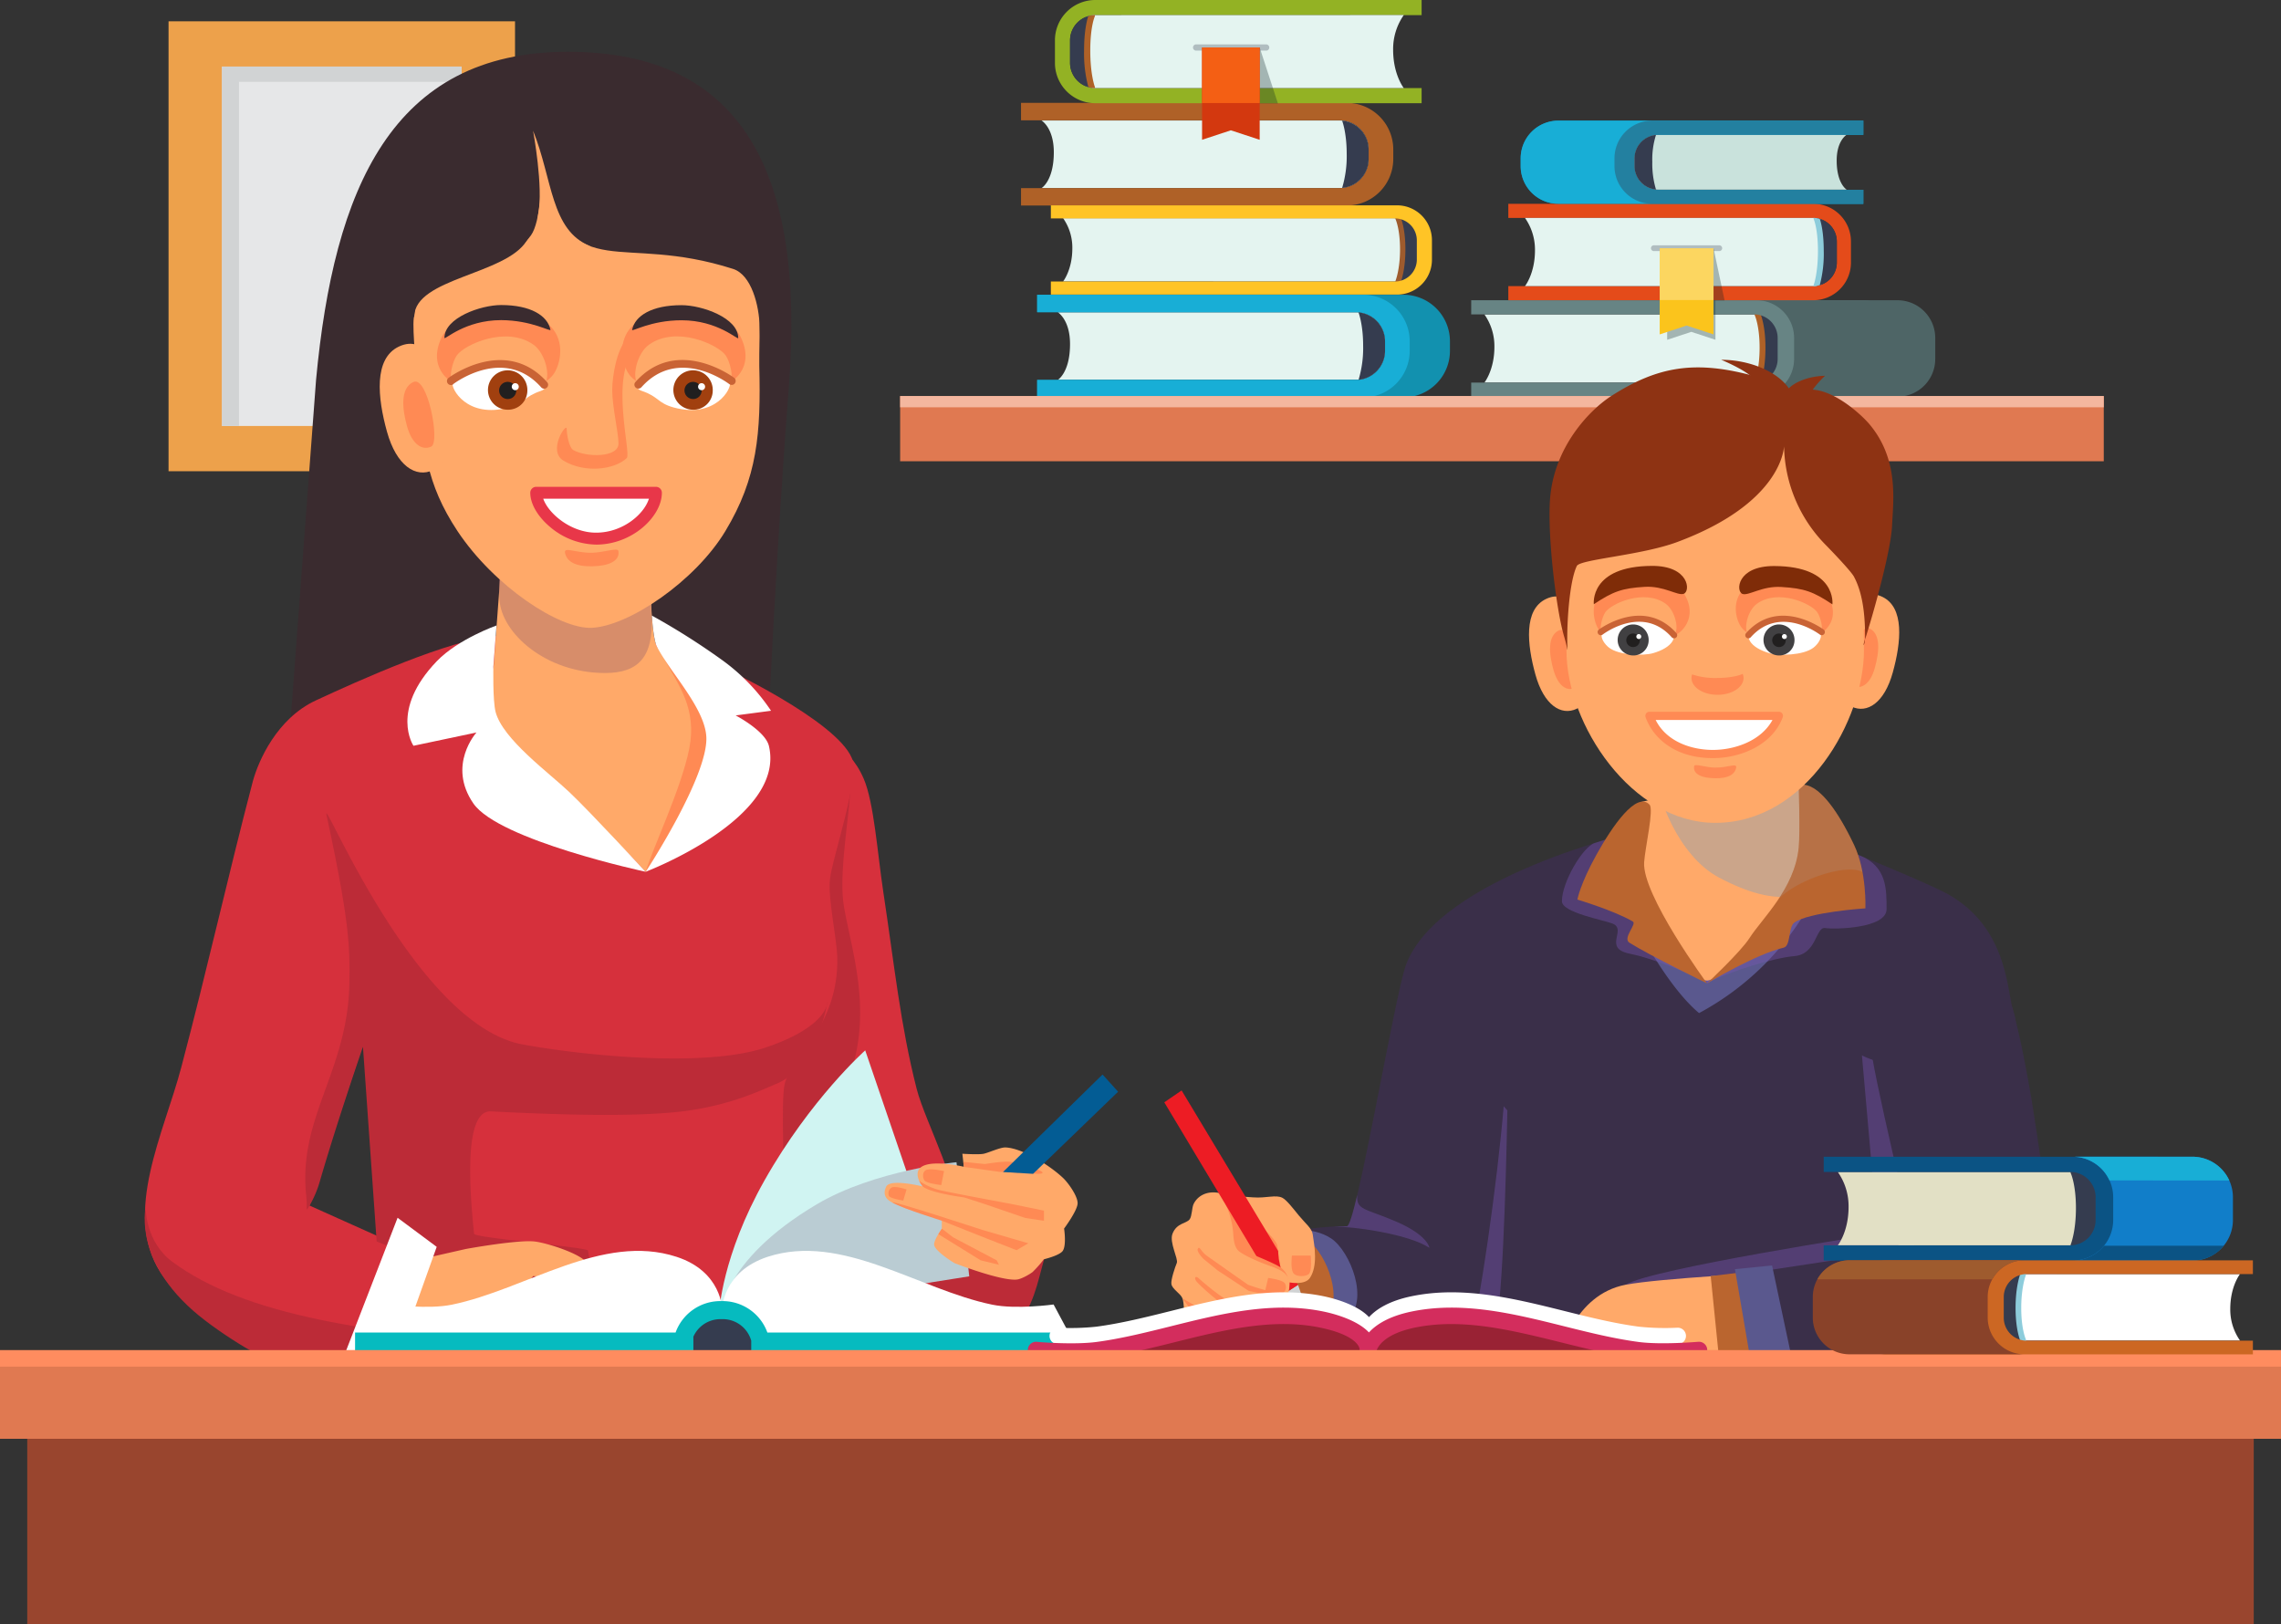 <svg xmlns="http://www.w3.org/2000/svg" viewBox="0 0 832.69 593.01"><rect x="0" y="0" width="832.69" height="593.01" fill="#333333" stroke="none"/><defs><style>.cls-1{isolation:isolate;}.cls-2{fill:#bc2b37;}.cls-3{fill:#eda14b;}.cls-4{fill:#e6e7e8;}.cls-5{fill:#d1d3d4;}.cls-6{fill:#0891c1;}.cls-7{fill:#c9e2dc;}.cls-8{fill:#e4f4f0;}.cls-9{fill:#353c4f;}.cls-10{fill:#af6127;}.cls-11{fill:#678484;}.cls-12{fill:#4e6566;}.cls-13{fill:#e44b1a;}.cls-14,.cls-19{opacity:0.3;}.cls-14,.cls-17,.cls-35,.cls-47,.cls-50{mix-blend-mode:multiply;}.cls-15{fill:#0b2025;}.cls-16{fill:#18aed6;}.cls-17{opacity:0.4;}.cls-18{fill:#fbc41c;}.cls-19{mix-blend-mode:overlay;}.cls-20{fill:#fff;}.cls-21{fill:#8dccdb;}.cls-22{fill:#1291af;}.cls-23{fill:#93b224;}.cls-24{fill:#d3380f;}.cls-25{fill:#f45f14;}.cls-26{fill:#9e5b2e;}.cls-27{fill:#ffc426;}.cls-28{fill:#e07951;}.cls-29{fill:#f4b79f;}.cls-30{fill:#8c74b2;}.cls-31{fill:#3a2b2f;}.cls-32{fill:#d6303c;}.cls-33{fill:#ffa969;}.cls-34{fill:#ff8a54;}.cls-35{opacity:0.5;}.cls-36{fill:#af716b;}.cls-37{fill:#e83749;}.cls-38{fill:#a1400f;}.cls-39{fill:#211f1f;}.cls-40{fill:#c96335;}.cls-41{fill:#d0f4f2;}.cls-42{fill:#baccd3;}.cls-43{fill:#06bbbf;}.cls-44{fill:#3a2f49;}.cls-45{fill:#5a588e;}.cls-46{fill:#7956b2;}.cls-47{opacity:0.6;}.cls-48{fill:#a8a1a0;}.cls-49{fill:#ba652f;}.cls-50{opacity:0.2;}.cls-51{fill:#414042;}.cls-52{fill:#7f2c08;}.cls-53{fill:#8e3313;}.cls-54{fill:#992234;}.cls-55{fill:#231f20;}.cls-56{fill:#ed1c24;}.cls-57{fill:#d32d5d;}.cls-58{fill:#035c94;}.cls-59{fill:#99452e;}.cls-60{fill:#ff8c5f;}.cls-61{fill:#e2e0c5;}.cls-62{fill:#0b5384;}.cls-63{fill:#117ec9;}.cls-64{fill:#cc6723;}.cls-65{fill:#894229;}</style></defs><title>study</title><g class="cls-1"><g id="Layer_1" data-name="Layer 1"><path class="cls-2" d="M382.72,680.62c32.33-7.45,27.63-31.46,34.7-43.29,0,0-5.52-11.2-8.64-9.54s-36.43-5.34-36.43-5.34-27.6-.23-28.94,0-11.33,34.86-11.33,34.86S350.38,688.07,382.72,680.62Z" transform="translate(-33.38 -184.71)"/><rect class="cls-3" x="61.53" y="7.78" width="126.48" height="164.25"/><rect class="cls-4" x="81.05" y="24.3" width="87.44" height="131.21"/><polygon class="cls-5" points="168.49 29.88 168.49 24.3 81.05 24.3 81.05 155.51 87.25 155.51 87.25 29.88 168.49 29.88"/><path class="cls-6" d="M638.66,233.91h74.93v-5.16H602.28a13.77,13.77,0,0,0-13.77,13.77v2.82a13.77,13.77,0,0,0,13.77,13.77H713.59V254H638.66a8.61,8.61,0,0,1-8.61-8.6v-2.82A8.62,8.62,0,0,1,638.66,233.91Z" transform="translate(-33.38 -184.71)"/><path class="cls-7" d="M707.52,233.91H638.66a8.62,8.62,0,0,0-8.61,8.61v2.82a8.61,8.61,0,0,0,8.61,8.6h68.86s-3.65-2.13-3.65-10.63C703.87,236,707.52,233.91,707.52,233.91Z" transform="translate(-33.38 -184.71)"/><path class="cls-8" d="M726.08,324.37a8.61,8.61,0,0,0,8.61-8.6v-7.68a8.61,8.61,0,0,0-8.61-8.6H575.27a20.2,20.2,0,0,1,3.65,11.84c0,8.5-3.65,13.05-3.65,13.05Z" transform="translate(-33.38 -184.71)"/><path class="cls-9" d="M693.5,324.37V299.49H675s1.82,3.82,1.82,12.17S675,324.37,675,324.37Z" transform="translate(-33.38 -184.71)"/><path class="cls-10" d="M674.56,325.35a1,1,0,0,0,.41.08,1.06,1.06,0,0,0,1-.65c.07-.18,1.9-4.65,1.9-13.12S676,299.2,675.93,299a1.06,1.06,0,0,0-1.92.91s1.72,3.78,1.72,11.72S674,323.92,674,324A1.07,1.07,0,0,0,674.56,325.35Z" transform="translate(-33.38 -184.71)"/><path class="cls-11" d="M673.71,324.37H570.45v5.16H713.4a13.76,13.76,0,0,0,13.77-13.76v-7.68a13.77,13.77,0,0,0-13.77-13.77H570.45v5.16H673.71a8.61,8.61,0,0,1,8.61,8.6v7.68A8.61,8.61,0,0,1,673.71,324.37Z" transform="translate(-33.38 -184.71)"/><path class="cls-12" d="M674.55,329.53h51.53a13.76,13.76,0,0,0,13.77-13.76v-7.68a13.77,13.77,0,0,0-13.77-13.77H674.55a13.77,13.77,0,0,1,13.77,13.77v7.68A13.76,13.76,0,0,1,674.55,329.53Z" transform="translate(-33.38 -184.71)"/><path class="cls-13" d="M695.32,289.16H584v5.16H695.32a13.76,13.76,0,0,0,13.76-13.76v-7.68a13.76,13.76,0,0,0-13.76-13.77H584v5.16H695.32a8.61,8.61,0,0,1,8.6,8.61v7.68A8.61,8.61,0,0,1,695.32,289.16Z" transform="translate(-33.38 -184.71)"/><path class="cls-8" d="M695.32,289.16c4.74,0,6.48-3.86,6.48-8.61v-7.67c0-4.75-1.74-8.61-6.48-8.61H590.08a20.16,20.16,0,0,1,3.65,11.84c0,8.5-3.65,13.05-3.65,13.05Z" transform="translate(-33.38 -184.71)"/><g class="cls-14"><path class="cls-9" d="M661,276.38a1.06,1.06,0,1,0,0-2.12H637.14a1.06,1.06,0,1,0,0,2.12Z" transform="translate(-33.38 -184.71)"/></g><g class="cls-14"><polygon class="cls-15" points="625.53 90.61 605.88 90.61 609.92 109.72 629.57 109.72 625.53 90.61"/></g><g class="cls-14"><polygon class="cls-15" points="626.24 124.05 626.24 109.64 608.61 109.64 608.61 124.05 617.43 121.15 626.24 124.05"/></g><path class="cls-16" d="M638.66,233.91h74.93v-5.16H602.28a13.77,13.77,0,0,0-13.77,13.77v2.82a13.77,13.77,0,0,0,13.77,13.77H713.59V254H638.66a8.61,8.61,0,0,1-8.61-8.6v-2.82A8.62,8.62,0,0,1,638.66,233.91Z" transform="translate(-33.38 -184.71)"/><g class="cls-17"><path class="cls-9" d="M638.66,233.91h74.93v-5.16H636.52a13.77,13.77,0,0,0-13.77,13.77v2.82a13.77,13.77,0,0,0,13.77,13.77h77.07V254H638.66a8.61,8.61,0,0,1-8.61-8.6v-2.82A8.62,8.62,0,0,1,638.66,233.91Z" transform="translate(-33.38 -184.71)"/></g><polygon class="cls-18" points="625.53 122.08 625.53 90.61 605.88 90.61 605.88 122.08 615.7 118.85 625.53 122.08"/><g class="cls-19"><rect class="cls-20" x="605.88" y="90.61" width="19.65" height="18.93"/></g><path class="cls-9" d="M703.92,280.55v-7.67a8.62,8.62,0,0,0-7.44-8.52s1.61,3.42,1.61,12-1.61,12.7-1.61,12.7A8.61,8.61,0,0,0,703.92,280.55Z" transform="translate(-33.38 -184.71)"/><path class="cls-9" d="M630.05,242.52v2.82a8.62,8.62,0,0,0,7.86,8.57,32.81,32.81,0,0,1-1.35-10.13,29.65,29.65,0,0,1,1.35-9.83A8.62,8.62,0,0,0,630.05,242.52Z" transform="translate(-33.38 -184.71)"/><path class="cls-21" d="M695.43,289.15a6.92,6.92,0,0,0,2.27-.38,44,44,0,0,0,1.45-12.4c0-6.56-.93-10.21-1.42-11.69a6.74,6.74,0,0,0-2.3-.4,1.1,1.1,0,0,0,.09.53s1.51,3.4,1.51,11.56-1.52,12.28-1.54,12.32A.92.92,0,0,0,695.43,289.15Z" transform="translate(-33.38 -184.71)"/><path class="cls-8" d="M419.51,323.41h108.9A10.63,10.63,0,0,0,539,312.8v-3.48a10.63,10.63,0,0,0-10.62-10.62H419.51s4.49,2.62,4.49,11.61C424,320.8,419.51,323.41,419.51,323.41Z" transform="translate(-33.38 -184.71)"/><path class="cls-22" d="M528.41,323.41H412v6.38H545.69a17,17,0,0,0,17-17v-3.48a17,17,0,0,0-17-17H412v6.37H528.41A10.63,10.63,0,0,1,539,309.32v3.48A10.63,10.63,0,0,1,528.41,323.41Z" transform="translate(-33.38 -184.71)"/><path class="cls-16" d="M528.41,323.41H412v6.38h119a17,17,0,0,0,17-17v-3.48a17,17,0,0,0-17-17H412v6.37H528.41A10.63,10.63,0,0,1,539,309.32v3.48A10.63,10.63,0,0,1,528.41,323.41Z" transform="translate(-33.38 -184.71)"/><path class="cls-9" d="M539,312.8v-3.48a10.63,10.63,0,0,0-9.7-10.57S531,303,531,310.88a40.35,40.35,0,0,1-1.67,12.49A10.64,10.64,0,0,0,539,312.8Z" transform="translate(-33.38 -184.71)"/><path class="cls-8" d="M413.59,253.38H522.36a10.62,10.62,0,0,0,10.6-10.6v-3.47a10.62,10.62,0,0,0-10.6-10.61H413.59s4.49,2.62,4.49,11.59C418.08,250.77,413.59,253.38,413.59,253.38Z" transform="translate(-33.38 -184.71)"/><path class="cls-10" d="M522.36,253.38H406.11v6.36H525a17,17,0,0,0,17-17v-3.47a17,17,0,0,0-17-17H406.11v6.36H522.36A10.62,10.62,0,0,1,533,239.31v3.47A10.62,10.62,0,0,1,522.36,253.38Z" transform="translate(-33.38 -184.71)"/><path class="cls-9" d="M533,242.78v-3.47a10.61,10.61,0,0,0-9.68-10.56S525,233,525,240.86a40.2,40.2,0,0,1-1.67,12.47A10.6,10.6,0,0,0,533,242.78Z" transform="translate(-33.38 -184.71)"/><path class="cls-23" d="M433.22,190.23H552.35v-5.52H433.22a14.72,14.72,0,0,0-14.73,14.73v8.22a14.72,14.72,0,0,0,14.73,14.73H552.35v-5.52H433.22a9.22,9.22,0,0,1-9.21-9.21v-8.22A9.22,9.22,0,0,1,433.22,190.23Z" transform="translate(-33.38 -184.71)"/><path class="cls-8" d="M433.22,190.23c-5.07,0-6.94,4.13-6.94,9.21v8.22c0,5.08,1.87,9.21,6.94,9.21H545.85s-3.9-4.88-3.9-14a21.6,21.6,0,0,1,3.9-12.67Z" transform="translate(-33.38 -184.71)"/><g class="cls-14"><path class="cls-9" d="M495.49,203.19a1.14,1.14,0,1,0,0-2.27H469.93a1.14,1.14,0,0,0,0,2.27Z" transform="translate(-33.38 -184.71)"/></g><g class="cls-14"><polygon class="cls-15" points="459.85 17.35 438.82 17.35 445.49 37.8 466.52 37.8 459.85 17.35"/></g><polygon class="cls-24" points="459.85 51.03 459.85 17.35 438.82 17.35 438.82 51.03 449.33 47.57 459.85 51.03"/><rect class="cls-25" x="438.82" y="17.35" width="21.03" height="20.27"/><path class="cls-9" d="M424,199.44v8.22a9.22,9.22,0,0,0,8,9.12s-1.72-4.41-1.72-13.6S432,190.33,432,190.33A9.22,9.22,0,0,0,424,199.44Z" transform="translate(-33.38 -184.71)"/><path class="cls-10" d="M433.1,190.24a7.19,7.19,0,0,0-2.46.43c-.52,1.58-1.51,5.49-1.51,12.51a47.16,47.16,0,0,0,1.55,13.27,7.27,7.27,0,0,0,2.43.41,1.26,1.26,0,0,0-.07-.5s-1.65-4.36-1.65-13.18S433,190.84,433,190.8A1.09,1.09,0,0,0,433.1,190.24Z" transform="translate(-33.38 -184.71)"/><path class="cls-8" d="M542.07,287.48a8,8,0,0,0,8-8v-7.11a8,8,0,0,0-8-8H421.47a18.72,18.72,0,0,1,3.37,11c0,7.87-3.37,12.08-3.37,12.08Z" transform="translate(-33.38 -184.71)"/><path class="cls-9" d="M552.18,287.48v-23h-8.42s1.69,3.54,1.69,11.27-1.69,11.76-1.69,11.76Z" transform="translate(-33.38 -184.71)"/><path class="cls-26" d="M543.38,288.39a1.06,1.06,0,0,0,.38.07,1,1,0,0,0,.91-.6c.07-.17,1.76-4.3,1.76-12.14s-1.71-11.54-1.78-11.7a1,1,0,0,0-1.31-.46,1,1,0,0,0-.46,1.3s1.59,3.5,1.59,10.86-1.6,11.35-1.61,11.39A1,1,0,0,0,543.38,288.39Z" transform="translate(-33.38 -184.71)"/><path class="cls-27" d="M542.6,287.48H417v4.78H543.37a12.74,12.74,0,0,0,12.75-12.74v-7.11a12.74,12.74,0,0,0-12.74-12.74H417v4.78H542.6a8,8,0,0,1,8,8v7.11A8,8,0,0,1,542.6,287.48Z" transform="translate(-33.38 -184.71)"/><rect class="cls-28" x="328.6" y="144.58" width="439.39" height="23.81"/><rect class="cls-29" x="328.6" y="144.58" width="439.39" height="4.11"/><g class="cls-17"><path class="cls-30" d="M759.7,299.9c-.18.1-.36.18-.54.26C759.34,300.08,759.52,300,759.7,299.9Z" transform="translate(-33.38 -184.71)"/><path class="cls-30" d="M758.79,300.33a5.76,5.76,0,0,1-.59.18A5.76,5.76,0,0,0,758.79,300.33Z" transform="translate(-33.38 -184.71)"/><path class="cls-30" d="M756.93,300.73c.21,0,.43,0,.63-.06h0A6.07,6.07,0,0,1,756.93,300.73Z" transform="translate(-33.38 -184.71)"/><path class="cls-30" d="M760.53,299.33c-.13.11-.28.19-.42.29C760.25,299.52,760.4,299.44,760.53,299.33Z" transform="translate(-33.38 -184.71)"/></g><path class="cls-31" d="M321.36,325.84c5.94-77.31-16.43-122.23-80.69-122.23s-85.39,50.09-91.91,119.76c0,.18-13.71,183.42-13.71,183.42l176.88-14.68S315.41,403.15,321.36,325.84Z" transform="translate(-33.38 -184.71)"/><path class="cls-32" d="M382.36,631.63c2.75-12-11.12-36.83-14.34-49.39-5.95-23.29-8.11-45-12.22-72.14-2.1-13.92-3.37-32.41-7.12-41.11-5.77-13.4-17.08-16-17.08-16l-31.11,49.56.48,88.85s43.9,56.83,48.45,74.53C352.52,678,376.15,658.79,382.36,631.63Z" transform="translate(-33.38 -184.71)"/><path class="cls-2" d="M337.39,470.07c-8.85,10.95-16.49,60-16.49,60L300.67,579.7s30,90.28,59.95,91.85c17.07.89,2.2-11.54-4.26-24.33s-26.42-42.34-16.86-60.44c14.48-27.44,5.18-52.84,2-70.82C338.05,495.93,351.17,453,337.39,470.07Z" transform="translate(-33.38 -184.71)"/><path class="cls-32" d="M221.65,658.61l-44.4-19.94L184,691.59q14.67,3.06,31.55,5.62C226.43,698.85,221.65,658.61,221.65,658.61Z" transform="translate(-33.38 -184.71)"/><path class="cls-32" d="M344.25,461.26c-5.75-13.15-44.48-32.43-57.87-37.65-20.36-7.94-50.22-8.13-72-6.67-16.65,1.11-50.56,16.44-65.69,23.47-14.3,6.63-21,22.17-23,29.48-9.07,34.58-16.53,68.12-26.14,104.48-6.33,24-21.42,53.26-7.62,74.82,10.8,16.86,41.49,31.81,92.09,42.4l-6.79-52.92-30.86-13.85,21-63.19,9.89,77,44.4,19.94s4.78,40.24-6.06,38.6q-16.89-2.55-31.55-5.62l.72,5.55s51.82,7.62,69.22,7.31c63-1.12,69.79-14.07,69.79-14.07s-6.63-97.07-4-109.66c1.94-9.31,20-21.18,19.24-46.67-.22-7-3.38-21.14-2.68-28.14C337.11,498,347.46,468.6,344.25,461.26Z" transform="translate(-33.38 -184.71)"/><path class="cls-2" d="M335.52,550.25s-.09.62-.31,1.67A4.87,4.87,0,0,0,335.52,550.25Z" transform="translate(-33.38 -184.71)"/><path class="cls-2" d="M145.15,621.07c.55,5.3-.44,6.48,1.24,3.75a39.38,39.38,0,0,0,3.94-9.51c6.64-22.72,15.55-48.45,15.55-48.45l5,71.08,37.42,14.48s28.21,12.37,37.74,13.92c7,1.14,2.17-23.58,2-25.08-.14-1.21-41.44-4.64-41.6-6.13-1.83-17.59-3.56-45.19,6.19-44.69,24.91,1.29,54.74,2.19,71.94-.28,15.9-2.29,25.64-7,32.48-9.89,12.41-5.24,17-22.83,18.12-28.35-1,3-5.13,9.42-22.22,15.18-22.9,7.73-68.89,2.59-88.85-1.11-39.27-7.3-73.43-92.6-71.51-83.69,8.35,38.77,8.52,47.93,8.35,60.76C160.54,575.66,142.17,592.28,145.15,621.07Z" transform="translate(-33.38 -184.71)"/><path class="cls-33" d="M216,395.19l-2.43,32.9-5.68,16.55s40.54,36.07,61.21,58.36c0,0,31.42-31.88,31.61-45.8.13-9.53-15.63-24-21.89-31.21-1.27-1.45-4.79-3.54-5.67-5.26-2.69-5.28-2.26-32-2.26-32Z" transform="translate(-33.38 -184.71)"/><path class="cls-34" d="M269.06,503s8.44-6.5,11.81-10.65,3.11-5.45,9.91-12.07,2-8.16,8-16.46-1.56-26.2-3.63-30.61-24-16.6-18.95-7.35S287.85,443.56,285,458,271.53,494.69,269.06,503Z" transform="translate(-33.38 -184.71)"/><path class="cls-20" d="M214.64,413.05s-13.91,4.88-21.76,13c-17.33,18-8.56,30.92-8.56,30.92l23-4.85s-10.82,11.92-1.11,25.94c9.31,13.43,62.83,24.9,62.83,24.9s-19.85-21.51-27.74-29c-7.42-7.07-24.42-19.41-27-29.34-1.09-4.24-.81-16.55-.81-16.55Z" transform="translate(-33.38 -184.71)"/><path class="cls-20" d="M314.08,457.05c-1.3-5.52-12.15-11.16-12.15-11.16l12.92-1.7A72.38,72.38,0,0,0,297,425.68a254.78,254.78,0,0,0-25.67-16.25s.55,8.81,1.83,11.3c4.84,9.41,17.53,22.48,18.07,33,.72,14.4-22.12,49.22-22.12,49.22S320.3,483.53,314.08,457.05Z" transform="translate(-33.38 -184.71)"/><g class="cls-35"><path class="cls-36" d="M254.26,430.41c12.23,0,17.63-5.88,17.05-20.55C270.49,389,265.69,390,253.47,390s-40.48-26-37.74,13.8C216.56,415.87,232.58,430.41,254.26,430.41Z" transform="translate(-33.38 -184.71)"/></g><path class="cls-2" d="M108.39,666.88c49.45,37.59,119.12,40.58,119.12,40.58L226.29,693s73.17-12.35,6.77-16.72c-66-4.34-110.64-11.68-136.69-30.87-10-7.38-9.79-19.74-9.79-19.74S81.51,646.45,108.39,666.88Z" transform="translate(-33.38 -184.71)"/><path class="cls-33" d="M310.66,297.93c-.89-17.92.06-23.16-13.46-45C283,230.08,268.27,216.66,243,217.91c-29,1.44-43.56,15.88-51.24,47.78-2.33,9.67-5.75,22.77-7.33,35.14-.58,4.62,1.07,19.67,1.45,24.34,1.88,23,3,36,14.5,53.41,13.34,20.09,37.2,35.91,49.09,35.33,13.53-.68,37.68-17,48.72-35.33,11.71-19.42,13-35.64,12.37-60.32C310.47,314.09,310.87,302.26,310.66,297.93Z" transform="translate(-33.38 -184.71)"/><path class="cls-20" d="M272.81,364.61h-43.7c0,6.81,10.29,16.74,21.85,16.74C263.56,381.35,272.81,371.42,272.81,364.61Z" transform="translate(-33.38 -184.71)"/><path class="cls-37" d="M251,383.53c13.31,0,24-10.35,24-18.92a2.17,2.17,0,0,0-2.17-2.18h-43.7a2.17,2.17,0,0,0-2.17,2.18c0,4.05,2.75,8.77,7.37,12.6A26.73,26.73,0,0,0,251,383.53ZM231.7,366.78h38.57c-1.71,5.55-9.43,12.39-19.31,12.39C241.78,379.17,233.58,372.2,231.7,366.78Z" transform="translate(-33.38 -184.71)"/><path class="cls-34" d="M251.86,391.31c5.33-.52,7.86-2.69,7.24-5.54-.27-1.22-5.5.69-9.69.74-6.1.07-10.3-2.4-9.75.14C240.57,390.8,245.72,391.89,251.86,391.31Z" transform="translate(-33.38 -184.71)"/><path class="cls-34" d="M203.42,326.25c6.31-.94,25.37,4.05,32-4.89,2-2.73,4.45-10.46-.09-16.42-5.19-6.81-18.29-4.3-25.71-4.18-5,.08-12.53,1.95-14.93,6.91C188.18,321.07,201.26,326.58,203.42,326.25Z" transform="translate(-33.38 -184.71)"/><path class="cls-20" d="M219.12,333.47c6-1.66,5.36-3.91,11.72-6.06,3.17-1.07,1.79-4.49-2.36-8-9.9-8.43-27.74-.48-29.85,4.82C197.74,326.49,203.92,337.63,219.12,333.47Z" transform="translate(-33.38 -184.71)"/><path class="cls-33" d="M227.23,320c3.16,1.51,4.34,3.31,4.82,5.14,2.53-2.6.52-11.46-3.93-14.6-9.9-7-25.19-.08-28,3.94-1.54,2.23-2.94,7.81-1.71,9.69C203.42,320.08,214.28,313.83,227.23,320Z" transform="translate(-33.38 -184.71)"/><path class="cls-38" d="M225.89,327.38a7.19,7.19,0,1,0-7.19,6.9A7,7,0,0,0,225.89,327.38Z" transform="translate(-33.38 -184.71)"/><path class="cls-39" d="M221.84,327.38a3.13,3.13,0,1,0-3.13,3A3.07,3.07,0,0,0,221.84,327.38Z" transform="translate(-33.38 -184.71)"/><path class="cls-40" d="M198.84,324.94c.76-.58,18.72-13.9,32.12,1.19a1.45,1.45,0,0,0,1.09.48,1.39,1.39,0,0,0,.95-.37,1.42,1.42,0,0,0,.12-2c-15.2-17.1-35.83-1.73-36-1.57a1.45,1.45,0,0,0,1.76,2.31Z" transform="translate(-33.38 -184.71)"/><path class="cls-31" d="M234.32,305.07c-1.06-5.14-7.24-9-18-9-7.44,0-20.7,4.66-20.7,12,0,.93,7.37-6.49,20.7-6.49C227.55,301.63,234.51,306,234.32,305.07Z" transform="translate(-33.38 -184.71)"/><path class="cls-34" d="M242.64,349c-1.44-.84-2.38-5.48-2.38-7.71,0-2.64-7.13,8-1.2,11.58,7.8,4.71,18.72,3.3,23.13-.94,1.72-1.65-6.39-30.23,3.15-39.73,2.12-2.12,8.62-3,11-4.77,1.73-1.27,5.56-6.55,5.56-6.55s-12.53,0-19.83,7.76c-3.55,3.78-5.16,13.2-5.2,18.39,0,6.25,2.29,15.54,2.29,19.58C259.19,351.88,247.34,351.7,242.64,349Z" transform="translate(-33.38 -184.71)"/><path class="cls-20" d="M222.76,325.88a1.28,1.28,0,1,0-1.28,1.28A1.27,1.27,0,0,0,222.76,325.88Z" transform="translate(-33.38 -184.71)"/><path class="cls-34" d="M295,326.25c2.16.33,15.24-5.18,8.75-18.58-2.4-5-10-6.83-14.93-6.91-7.42-.12-20.52-2.63-25.71,4.18-4.54,6-2.1,13.69-.09,16.42C269.66,330.3,288.71,325.31,295,326.25Z" transform="translate(-33.38 -184.71)"/><path class="cls-20" d="M279.33,333.47c15.2,4.16,21.37-7,20.49-9.26-2.11-5.3-19.95-13.25-29.85-4.82-4.15,3.53-5.53,6.95-2.36,8C274,329.56,273.29,331.81,279.33,333.47Z" transform="translate(-33.38 -184.71)"/><path class="cls-33" d="M271.22,320c12.95-6.2,23.81.05,28.8,4.17,1.23-1.88-.17-7.46-1.71-9.69-2.79-4-18.08-11-28-3.94-4.45,3.14-6.45,12-3.93,14.6C266.88,323.34,268.06,321.54,271.22,320Z" transform="translate(-33.38 -184.71)"/><path class="cls-38" d="M293.57,327.38a7.19,7.19,0,1,0-7.18,6.9A7,7,0,0,0,293.57,327.38Z" transform="translate(-33.38 -184.71)"/><path class="cls-39" d="M289.51,327.38a3.13,3.13,0,1,0-3.12,3A3.06,3.06,0,0,0,289.51,327.38Z" transform="translate(-33.38 -184.71)"/><path class="cls-40" d="M267.49,326.13c13.4-15.09,31.36-1.77,32.12-1.19a1.45,1.45,0,0,0,1.76-2.31c-.21-.16-20.84-15.53-36.05,1.57a1.42,1.42,0,0,0,.13,2,1.39,1.39,0,0,0,.95.37A1.45,1.45,0,0,0,267.49,326.13Z" transform="translate(-33.38 -184.71)"/><path class="cls-31" d="M282.18,301.63c13.33,0,20.7,7.42,20.7,6.49,0-7.38-13.26-12-20.7-12-10.81,0-17,3.85-18.05,9C263.94,306,270.9,301.63,282.18,301.63Z" transform="translate(-33.38 -184.71)"/><path class="cls-20" d="M290.78,325.88a1.28,1.28,0,1,0-1.27,1.28A1.27,1.27,0,0,0,290.78,325.88Z" transform="translate(-33.38 -184.71)"/><path class="cls-33" d="M191.51,356.32c6.36-3,9.56-12.4,6.09-24.86S189,306.52,179,311.23c-9.24,4.36-7.81,18.65-4.35,31.09S185.18,359.32,191.51,356.32Z" transform="translate(-33.38 -184.71)"/><path class="cls-34" d="M190.82,347.74c3.32-1.57-1.34-26-6.55-23.57-4.83,2.28-4.1,9.75-2.27,16.26S187.5,349.3,190.82,347.74Z" transform="translate(-33.38 -184.71)"/><path class="cls-33" d="M240.91,653.19c2.3,1.06,6.77,7.3,9.29,7.13,1.76-.12,3.24-2.79,3.21-4.55,0-3.39-4.72-9.63-7.48-11.6-3.7-2.63-12.59-5.55-17.09-6.19-6.05-.85-25.42,2.7-25.42,2.7l-17,3.86-7-1.74L170,669.42s8.83,7.56,12.33,9.11c5.28,2.35,22.65,4.59,22.65,4.59s20,2.2,26.62,1.14c1.76-.28,5.45-2,6.09-3.72.38-1-1.2-4.1-1.2-4.1s3.47-1,4.23-1.86,1.45-4.91,1.45-4.91,5.15-3.15,6-4.91c.53-1.17-.51-3.29-1.21-4.1a55.22,55.22,0,0,0-5.83-4.75l-14.18-4.08,1.09-1.26S236.9,651.34,240.91,653.19Z" transform="translate(-33.38 -184.71)"/><path class="cls-34" d="M237.19,673c-4.07,2.9-21-2.34-21-2.34v3.17s10.93,1.93,14.35,3.3c.78.31,2.24,1.45,2.39,2.36a4.3,4.3,0,0,1-2.33,4.88h0c.32,0,.63-.07.91-.12,1.76-.28,5.44-2,6.09-3.72.38-1-1.2-4.1-1.2-4.1s3.47-1,4.23-1.86,1.45-4.9,1.45-4.9,5.15-3.16,5.94-4.92c.54-1.17-.5-3.29-1.2-4.1a28.07,28.07,0,0,0-3.31-2.86c-.16,1.89-.5,4-1.18,4.78s-2.76,1.17-3.74,1.25c-4.34.37-16.16-3.75-16.16-3.75l-1.81,1.82s15.37,3.72,17.65,7.71C238.84,670.54,238.06,672.4,237.19,673Z" transform="translate(-33.38 -184.71)"/><path class="cls-34" d="M246.42,651.89c-1.6,1.22-4.88,1.67-4.88,1.67,2.41,1.69,6.35,6.92,8.66,6.76,1.76-.12,3.24-2.79,3.22-4.55,0-3-3.7-8.22-6.46-10.75C247.46,645.65,250,649.17,246.42,651.89Z" transform="translate(-33.38 -184.71)"/><polygon class="cls-20" points="145.14 444.57 126.18 493.51 144.65 496.56 159.42 455.19 145.14 444.57"/><path class="cls-41" d="M312.49,615.6c-15.63,27.69-16.57,48.13-16.57,48.13l71-43.74-17.69-51.82S329.24,585.92,312.49,615.6Z" transform="translate(-33.38 -184.71)"/><path class="cls-42" d="M387.21,650.66,382.55,609s-29.92,2.87-51,15.36c-35.64,21.12-35.16,41.32-35.16,41.32l.89-.75Z" transform="translate(-33.38 -184.71)"/><path class="cls-9" d="M308.49,668.7c-1.62-3.1-8.87-7.46-11.48-7,0,0-8.4,4.14-12.9,7s-1.75,9-1.75,9h28.5S310.11,671.8,308.49,668.7Z" transform="translate(-33.38 -184.71)"/><path class="cls-20" d="M297,662.79s0-13.84-16.66-19.26c-27.11-8.82-54.87,11.89-82,17.48-8.72,1.81-22.38-.07-22.38-.07l-6.48,12.13,108.14.18Z" transform="translate(-33.38 -184.71)"/><path class="cls-20" d="M418,660.94s-13.65,1.88-22.38.07c-27.09-5.59-54.84-26.3-82-17.48C297,649,297,662.79,297,662.79l19.34,10.46,108.15-.18Z" transform="translate(-33.38 -184.71)"/><path class="cls-43" d="M307.94,677.7H431.07v-6.51H313.52A17.38,17.38,0,0,0,297.2,659.7h-.9A17.38,17.38,0,0,0,280,671.19H163v6.51h123.5v-5a10.79,10.79,0,0,1,9.85-6.41h.9a10.8,10.8,0,0,1,10.37,7.87v3.54Z" transform="translate(-33.38 -184.71)"/><path class="cls-44" d="M768.31,553.73c-2.26-6.62-1.73-30.22-23.89-42.61C736,506.41,697,490.8,697,490.8s-12,34.43-40.48,52.88c-10.79,7,1.79,124.22,18.3,128.85,2.66.74,76.3-22.19,78.67-23.62,11.47-6.95,4.13-26.69,7.2-39.74,2.27-9.66,1.43-29.74,1.66-39.66C762.61,559,771.69,563.66,768.31,553.73Z" transform="translate(-33.38 -184.71)"/><path class="cls-44" d="M546.65,536.94c-4.13,11.12-18.15,95.43-21.57,95.43-26.72,0-38.12,10.11-38.12,10.11s26.06-9,33.64,1.89c14.92,21.5-7.19,34.17-7.19,34.17s45,.6,47.68-4c6-10.22,7-18.75,7-16.87-.41,18.91-.91,23.06-.91,23.06h60.45s51.9,2.3,52.78-31.47c.39-15.09-23.62-85.91-23.84-105.6,0,0-21.79-16.39-25.82-24.88-7.55-15.85.3-30.62.3-30.62S558.66,504.66,546.65,536.94Z" transform="translate(-33.38 -184.71)"/><path class="cls-45" d="M653.63,554.56a101.34,101.34,0,0,0,38.5-36.33c15-25,7.62-22,3.29-24.34s-61.67-2-67.67,2.34-3.84,11.21-3.84,11.21C627.09,517.23,640.85,543.89,653.63,554.56Z" transform="translate(-33.38 -184.71)"/><g class="cls-17"><path class="cls-46" d="M699.64,523.51c3.44.55,22.44.18,22.44-6.88s.2-15.56-9.65-19.56-15.22-2.74-35.28,10.37-19.14,14.34-20.6,21.73v14.51c.38-.21.79-.43,1.23-.65,7.35-3.73,23-8.63,30.69-9.28C696.58,533.06,696.19,523,699.64,523.51Z" transform="translate(-33.38 -184.71)"/></g><g class="cls-17"><path class="cls-46" d="M660.35,496.06c-20.06-13.12-31.29-7.78-44.78-3.6-4.3,1.33-12,14.2-12,21.27,0,4.16,15.27,6.85,18.5,8.16,5.45,2.22-3.83,9,6.34,11,7.53,1.48,20,6.41,27.37,10.14.44.22.85.44,1.22.65V529.17C655.55,521.78,680.42,509.17,660.35,496.06Z" transform="translate(-33.38 -184.71)"/></g><path class="cls-33" d="M656.55,542.68c5.13,0,16.82-16.5,20.6-18.4,19.36-9.69,15-23,15-23l-.26-37.75L632.6,477.47l-5.5,30s-2.48,14.93,15,23.12C645.42,532.12,651.82,542.68,656.55,542.68Z" transform="translate(-33.38 -184.71)"/><g class="cls-47"><path class="cls-48" d="M691.8,510.06s.33-41.66.33-46.52c0-11.62-13.23-21-29.52-21s-25.12,9.46-25.12,21.08,8.76,33.59,23.24,41.36C683.66,517.24,691.8,510.06,691.8,510.06Z" transform="translate(-33.38 -184.71)"/></g><path class="cls-49" d="M672,527.23c-3.26,5.06-15.42,16.45-15.42,16.45s18-10.78,27.91-13c2.68-.59,1.68-7.45,3.86-9.11,5.08-3.88,26-5.25,26-5.25s.58-13.27-4.15-23.21C697.59,466.66,690,471.56,690,471.56s.57,17,0,22.66C688.47,509.26,676.69,519.9,672,527.23Z" transform="translate(-33.38 -184.71)"/><g class="cls-50"><path class="cls-48" d="M682.81,512.68h0c8.27-7.79,25.6-12.68,30.44-9.57a41.07,41.07,0,0,0-3.1-10C697.59,466.66,690,471.56,690,471.56s.57,17,0,22.66C689.27,501.32,686.27,507.43,682.81,512.68Z" transform="translate(-33.38 -184.71)"/></g><path class="cls-45" d="M519.42,636.89c-6.91-4.72-18.65-3.55-20.39-1.76s-8.16,22.32-5.28,23.44,25,16.88,32,14.8-2.8-5.06-.59-6.92C533.42,659.52,526.33,641.62,519.42,636.89Z" transform="translate(-33.38 -184.71)"/><path class="cls-49" d="M510.75,637.48c-6.91-4.73-18.66-3.56-20.4-1.77s-8.15,22.32-5.27,23.44,25,16.88,32,14.8-2.8-5.06-.59-6.92C524.75,660.1,517.65,642.2,510.75,637.48Z" transform="translate(-33.38 -184.71)"/><g class="cls-17"><path class="cls-46" d="M732.59,663.52c18-5,32.18-1.07,26.84-23.26s-3.34-63.07-8.34-71.39-10-4.12-10-4.12c-11,14.81-28,5.24-28,5.24l5.74,65.14s-82.5,12.68-92,18.59C611.79,663.13,714.59,668.48,732.59,663.52Z" transform="translate(-33.38 -184.71)"/></g><path class="cls-33" d="M626.87,653.72c-19.08,3.62-24,25.67-24,25.67H697l-16.64-30.11S639.3,651.36,626.87,653.72Z" transform="translate(-33.38 -184.71)"/><path class="cls-44" d="M672,679.39h112.6s4.52-6.91-6.53-73.29c-.79-4.75-4-30.26-9.73-52.37-1.64-6.3-21.65-36.27-27.69-33.82-9,3.66-22,17.65-24.29,46.4-.43,5.47,16.09,74,16.09,74L672,649.47Z" transform="translate(-33.38 -184.71)"/><path class="cls-49" d="M635.55,478.47c-4.76-5.05-13.69,8-19.34,18.2-6,10.77-7,16.45-7,16.45s13.39,4,20.23,8c1.61.93-3.88,6.06-1.22,7.75,7.3,4.63,28.3,14.82,28.3,14.82s-23.76-32.33-22.94-44.21C634,493.8,637.19,480.21,635.55,478.47Z" transform="translate(-33.38 -184.71)"/><path class="cls-33" d="M608.93,443.48c5.66-2.67,8.51-11,5.42-22.11s-7.69-22.21-16.57-18c-8.22,3.88-6.95,16.6-3.87,27.67S603.29,446.15,608.93,443.48Z" transform="translate(-33.38 -184.71)"/><path class="cls-34" d="M608.31,435.84c3-1.39-1.19-23.16-5.82-21-4.3,2-3.65,8.67-2,14.47S605.36,437.23,608.31,435.84Z" transform="translate(-33.38 -184.71)"/><path class="cls-33" d="M724.34,430.24c3.08-11.07,4.35-23.79-3.86-27.67-8.89-4.19-13.49,6.93-16.57,18s-.24,19.45,5.42,22.11S721.27,441.33,724.34,430.24Z" transform="translate(-33.38 -184.71)"/><path class="cls-34" d="M717.79,428.55c1.62-5.79,2.28-12.43-2-14.46-4.64-2.19-8.78,19.58-5.83,21S716.2,434.34,717.79,428.55Z" transform="translate(-33.38 -184.71)"/><path class="cls-33" d="M713.82,422.24c0-53.83-7.65-78.08-54.82-78.08-43.63,0-53.77,24.25-53.77,78.08,0,26.92,23.83,62.87,54.31,62.87C693,485.11,713.82,447.18,713.82,422.24Z" transform="translate(-33.38 -184.71)"/><path class="cls-34" d="M644.52,416.61c1.72,0,9.73-6.32,3.1-16-2.44-3.6-8-4.33-11.88-3.81-5.79.77-16-.09-19.26,5.83-2.84,5.17-.46,11.48,1.56,13.22C623,420.14,639.49,416.61,644.52,416.61Z" transform="translate(-33.38 -184.71)"/><path class="cls-20" d="M636.88,423.15c6.47-1.86,10.72-6.08,4.83-11.09-7.8-6.65-21.86-.38-23.52,3.8-.7,1.79,1.08,4.14,2.58,5.29C624.46,424,633.34,424.18,636.88,423.15Z" transform="translate(-33.38 -184.71)"/><path class="cls-33" d="M640.72,412.56c2.49,1.19,3.42,2.61,3.8,4.05,2-2.05.4-9-3.1-11.51-7.79-5.52-19.84-.06-22,3.11-1.21,1.76-2.31,6.16-1.34,7.64C622,412.6,630.53,407.68,640.72,412.56Z" transform="translate(-33.38 -184.71)"/><path class="cls-51" d="M635.23,418.57a5.66,5.66,0,1,0-5.66,5.43A5.56,5.56,0,0,0,635.23,418.57Z" transform="translate(-33.38 -184.71)"/><path class="cls-39" d="M632,418.57a2.47,2.47,0,1,0-2.46,2.36A2.41,2.41,0,0,0,632,418.57Z" transform="translate(-33.38 -184.71)"/><path class="cls-20" d="M682.76,446.05H635.52C642.3,465.2,676,464,682.76,446.05Z" transform="translate(-33.38 -184.71)"/><path class="cls-34" d="M658.67,461.48h0c9.91,0,21.63-4.61,25.5-14.9a1.53,1.53,0,0,0-.17-1.39,1.51,1.51,0,0,0-1.24-.64H635.52a1.49,1.49,0,0,0-1.22.63,1.52,1.52,0,0,0-.19,1.37C636.66,453.77,644.45,461.48,658.67,461.48Zm21.76-13.93c-4.08,7.53-13.59,10.93-21.76,10.93h0c-7.68,0-16.89-2.92-20.88-10.93Z" transform="translate(-33.38 -184.71)"/><path class="cls-34" d="M667.16,465.05c.44-2-2.87-.05-7.67-.11-3.3,0-7.42-1.55-7.63-.58-.5,2.24,1.49,4,5.7,4.36C662.4,469.18,666.45,468.33,667.16,465.05Z" transform="translate(-33.38 -184.71)"/><path class="cls-40" d="M618.36,416.43c.6-.46,14.71-11,25.3.94a1.16,1.16,0,0,0,.86.38,1.14,1.14,0,0,0,.84-1.9c-12-13.48-28.22-1.37-28.39-1.24a1.15,1.15,0,0,0,1.39,1.82Z" transform="translate(-33.38 -184.71)"/><path class="cls-34" d="M694.2,417.46c1.7.26,12-4.08,6.89-14.64-1.89-3.91-7.85-5.38-11.76-5.44-5.85-.09-16.17-2.07-20.26,3.29-3.58,4.7-1.66,10.79-.07,12.94C674.21,420.66,689.22,416.72,694.2,417.46Z" transform="translate(-33.38 -184.71)"/><path class="cls-20" d="M695.4,421.15c1.49-1.15,3.27-3.5,2.57-5.29-1.66-4.18-15.72-10.45-23.52-3.8-5.9,5-1.64,9.23,4.82,11.09C682.83,424.18,691.69,424,695.4,421.15Z" transform="translate(-33.38 -184.71)"/><path class="cls-33" d="M675.43,412.56c10.21-4.88,18.77,0,22.7,3.29,1-1.48-.14-5.88-1.35-7.64-2.2-3.17-14.25-8.63-22-3.11-3.5,2.49-5.08,9.46-3.09,11.51C672,415.17,672.94,413.75,675.43,412.56Z" transform="translate(-33.38 -184.71)"/><path class="cls-52" d="M683.68,399c8.34.5,11.68,1.69,18.63,6.35,0,0,1.68-13.92-21.22-14-13.69-.06-14.16,9.32-11.57,10.2C671.76,402.27,676.73,398.55,683.68,399Z" transform="translate(-33.38 -184.71)"/><path class="cls-52" d="M648,401.5c2.59-.88,2.11-10.26-11.58-10.2-22.89.09-21.21,14-21.21,14,7-4.66,10.29-5.85,18.62-6.35C640.81,398.55,645.79,402.27,648,401.5Z" transform="translate(-33.38 -184.71)"/><path class="cls-34" d="M660.3,430.8h0Z" transform="translate(-33.38 -184.71)"/><path class="cls-34" d="M669.87,432.22a4,4,0,0,0-.32-1.49c-1.93.89-5.44,1.49-9.46,1.49a26.71,26.71,0,0,1-9-1.3,4.08,4.08,0,0,0-.22,1.3c0,3.39,4.26,6.14,9.51,6.14S669.87,435.61,669.87,432.22Z" transform="translate(-33.38 -184.71)"/><path class="cls-51" d="M688.47,418.57a5.66,5.66,0,1,0-5.66,5.43A5.56,5.56,0,0,0,688.47,418.57Z" transform="translate(-33.38 -184.71)"/><path class="cls-39" d="M685.27,418.57a2.47,2.47,0,1,0-2.46,2.36A2.41,2.41,0,0,0,685.27,418.57Z" transform="translate(-33.38 -184.71)"/><path class="cls-40" d="M672.49,417.37c10.57-11.89,24.72-1.39,25.31-.94a1.15,1.15,0,0,0,1.39-1.82c-.16-.13-16.42-12.24-28.4,1.24a1.14,1.14,0,0,0,.09,1.61,1.17,1.17,0,0,0,.76.29A1.12,1.12,0,0,0,672.49,417.37Z" transform="translate(-33.38 -184.71)"/><path class="cls-20" d="M685.68,417.1a.9.9,0,1,0-.9.9A.9.9,0,0,0,685.68,417.1Z" transform="translate(-33.38 -184.71)"/><path class="cls-20" d="M632.53,417.1a.9.9,0,1,0-1.8,0,.9.9,0,0,0,1.8,0Z" transform="translate(-33.38 -184.71)"/><path class="cls-53" d="M684.63,347.54v0Z" transform="translate(-33.38 -184.71)"/><path class="cls-53" d="M724.09,376.56c.42-9,2.61-24.25-8.42-37.17-2.72-3.18-13-12.83-21.88-12.45-2.11.09-8.11,2.95-8.11,2.95s-2.87-5.33-11.33-7.72c-22.43-6.32-36.1-3.44-52.43,6.89-8.46,5.35-21.3,19-22.69,37.83-1,13.38,2.25,40.56,5.15,50.22,1.2,4,1.29,6.2,1.2,4-.35-8,.66-24.06,3.43-29.78,1.17-2.43,23.55-3.87,36.65-8.74,37.56-14,38.92-33.62,39-35v0a52.6,52.6,0,0,0,15,35.85c1.65,1.67,9.4,9.7,10.51,11.78,2.87,5.36,4.17,12.82,4.06,22.93C717.16,409,723.64,386.08,724.09,376.56Z" transform="translate(-33.38 -184.71)"/><path class="cls-53" d="M714.21,418.1c-1.19,3.66,0,1.82,0,0Z" transform="translate(-33.38 -184.71)"/><g class="cls-17"><path class="cls-46" d="M578.65,672.35c3.13-7,4.48-55.29,5-82.26l-1.34-1.52c-2.34,27.9-8.91,74.26-12.53,85.59C569.73,674.16,574.22,682.22,578.65,672.35Z" transform="translate(-33.38 -184.71)"/></g><path class="cls-54" d="M651.65,677.69c-2,.15-20.4-.1-31-1.92s-26.65-6.35-46.58-10-31.62,2.76-35.93,5a22.72,22.72,0,0,1-7,2.61s-7.87-4.9-26.24-8-69.71,12.09-69.71,12.09l-2.6,4.76,1.43,3.57,217.68-3.57S653.63,677.54,651.65,677.69Z" transform="translate(-33.38 -184.71)"/><polygon class="cls-5" points="473.86 469.06 467.08 473.41 475.89 481.39 477.7 480.25 473.86 469.06"/><polygon class="cls-55" points="477.7 480.25 475.89 481.39 477.82 483.24 478.54 482.77 477.7 480.25"/><polygon class="cls-56" points="470.97 464.59 463.94 469.42 467.08 473.41 473.86 469.06 470.97 464.59"/><path class="cls-33" d="M461,653.44c.23,1.83,3.31,3.48,4,5.17.88,2,.21,7.41,2.05,8.66,2.68,1.81,11.32,1.15,11.32,1.15l16.74-2s3.22-1,3.71-1.88-.55-3.72-.55-3.72l1.32-2.85s3,.2,3.67-.43c.87-.81.9-4.66.9-4.66s5.62,1.11,7.43-1.66c2.89-4.42,1.71-11.35,1-15.92-.35-2.23-2.5-3.75-5.07-6.86-1.95-2.37-4.44-5.68-6-6.45-2.45-1.23-5.71.2-10.73-.16-6.25-.46-6.35-.33-12.12-1.56-4.67-1-8.12,1-9.57,4-.62,1.29-.57,4.39-1.41,5.55-1.21,1.65-4.69,1.26-6.27,5.25-1.28,3.21,2.2,9.21,1.55,10.73S460.77,652,461,653.44Z" transform="translate(-33.38 -184.71)"/><path class="cls-34" d="M485.92,641.7c4,2.87,15.34,7,15,5.93-.18-.52-.66-3.82-1.26-8.11S478.5,619.87,480,622.83a30.41,30.41,0,0,1,3.6,12.56C483.78,637.8,484.09,640.37,485.92,641.7Z" transform="translate(-33.38 -184.71)"/><path class="cls-34" d="M477.9,648.52,489.26,656l10.31,2s2.93.3,3.68-.43c.34-.34-3.89-.92-8.16-1.93a62.81,62.81,0,0,1-6.15-1.93s-13-9.12-15.09-10.63-2.5-3.61-3.17-2.53,2.09,3.8,2.09,3.8Z" transform="translate(-33.38 -184.71)"/><path class="cls-34" d="M482.69,662.34c2.93.57,15.33.55,15.79-.66s1.67-4.88,1.11-3.68c-1.32,2.85-12.95,2.64-16.07,2.2s-11.8-8.17-12.77-9-1.61.08-.51,1.42S479.77,661.77,482.69,662.34Z" transform="translate(-33.38 -184.71)"/><path class="cls-34" d="M473.84,667.09l4.51,1.33s8.29-.39,13-1a19.82,19.82,0,0,0,3.71-.92s-6.28.5-8.68.59a25.17,25.17,0,0,1-8.26-1.29c-2.51-.86-13.15-7.14-13.15-7.14s3.27,4.35,4,5.22C469.84,664.94,473.84,667.09,473.84,667.09Z" transform="translate(-33.38 -184.71)"/><path class="cls-34" d="M511.08,649.9c1.37-1,.79-6.82.79-6.82H505s-.67,5.25.72,6.65C506.83,650.82,509.8,650.84,511.08,649.9Z" transform="translate(-33.38 -184.71)"/><path class="cls-56" d="M500.9,647.63s-.6-2.5-.72-3.34-.21-2.9-.21-2.9L464.73,582.8l-6.32,4.33,34.42,57.46Z" transform="translate(-33.38 -184.71)"/><path class="cls-34" d="M503.55,651.25a7.09,7.09,0,0,0-2.42-3.64c-2-1.67-14.07-6.35-14.07-6.35a41.93,41.93,0,0,0,4.6,3.3,81.1,81.1,0,0,1,7.73,3.24C502.29,649,503.24,650.39,503.55,651.25Z" transform="translate(-33.38 -184.71)"/><path class="cls-34" d="M503.55,651.25a3.88,3.88,0,0,1,.13.85A2,2,0,0,0,503.55,651.25Z" transform="translate(-33.38 -184.71)"/><path class="cls-34" d="M502.4,653.17c-1-1.31-6.07-1.92-6.07-1.92L495.21,656s5.25,1.57,6.51.79A2.7,2.7,0,0,0,502.4,653.17Z" transform="translate(-33.38 -184.71)"/><path class="cls-20" d="M532.43,676.16h.18c.72,0,2.73-.27,3.13-3.15l.06-.55c.57-1.83,3.08-6.36,14.1-8.64,17.32-3.59,35.51.94,53.1,5.33,9.13,2.27,18.58,4.62,27.86,5.85a95.52,95.52,0,0,0,15.1.42,3,3,0,1,0-.22-6,91.53,91.53,0,0,1-14.09-.38c-8.95-1.18-18.23-3.49-27.2-5.73-18.24-4.54-37.11-9.25-55.77-5.38-8.2,1.7-12.87,4.72-15.53,7.62-4.44-4.71-13.17-6.91-16.57-7.62-18.66-3.87-37.53.84-55.77,5.38-9,2.24-18.25,4.55-27.19,5.73a90.07,90.07,0,0,1-14,.38,3,3,0,0,0-.21,6,94.81,94.81,0,0,0,15-.43c9.29-1.23,18.73-3.58,27.86-5.85,17.59-4.39,35.78-8.92,53.1-5.33,9.71,2,12.85,4.92,13.86,6.47a3.52,3.52,0,0,1,.58,1.52,7.07,7.07,0,0,0-.17,1.35A3,3,0,0,0,532.43,676.16Z" transform="translate(-33.38 -184.71)"/><path class="cls-57" d="M532.43,681.72h.18c.72,0,2.73-.26,3.13-3.14l.06-.56c.57-1.82,3.08-6.35,14.1-8.64,17.32-3.59,35.51,1,53.1,5.33,9.13,2.28,18.58,4.63,27.86,5.85,8.95,1.18,22.46,0,23,0a3,3,0,1,0-.52-6c-.13,0-13.43,1.16-21.72.07-8.95-1.18-18.23-3.49-27.2-5.73-18.24-4.55-37.1-9.25-55.77-5.38-8.2,1.7-12.87,4.72-15.53,7.62-4.44-4.71-13.17-6.92-16.57-7.62-18.66-3.87-37.53.83-55.77,5.38-9,2.24-18.25,4.55-27.19,5.73-8.29,1.09-21.59,0-21.73-.07a3,3,0,1,0-.52,6c.57.05,14.09,1.21,23,0,9.29-1.22,18.73-3.57,27.86-5.85,17.59-4.38,35.78-8.92,53.1-5.33,9.71,2,12.85,4.93,13.86,6.48a3.43,3.43,0,0,1,.58,1.52,7,7,0,0,0-.17,1.34A3,3,0,0,0,532.43,681.72Z" transform="translate(-33.38 -184.71)"/><path class="cls-33" d="M356.89,617.91c-2.33,4.94,3.24,6.14,5.21,7.13,3.47,1.72,15.09,4.49,15.09,4.49l0,3.73s-3.12,4.41-2.78,6c.5,2.43,7.4,6.58,7.4,6.58s16.89,6.58,22.75,6c1.59-.15,4.49-1.78,5.76-2.74a40.4,40.4,0,0,0,4.11-4.66s5.55-1.3,6.86-3c1.5-2,.54-8.22.54-8.22s5-6.69,4.94-9.32-3.33-7.23-5.21-9.05c-4.55-4.38-14.8-11-21.12-11.24-1.88-.07-6.1,1.9-7.94,2.3s-7.8,0-7.8,0l.53,4.75s-16.15-3.84-16.85,2.27c-.29,2.52,1.91,4.94,1.91,4.94S358.33,614.86,356.89,617.91Z" transform="translate(-33.38 -184.71)"/><path class="cls-34" d="M412.43,613.24s7.3,0-9.59-4.28c-2.41-.61-9.92.71-9.92.71l-7.87-.8.21,1.83,12.85,1.8Z" transform="translate(-33.38 -184.71)"/><polygon class="cls-58" points="402.49 392.27 366.15 427.87 377.13 428.53 408.17 398.55 402.49 392.27"/><path class="cls-34" d="M385.33,621.85l6.88,2.21,15.49,5.31,6.79,1v-3.69l-12.39-2.53s-21.26-3.91-26.16-5.07a24.36,24.36,0,0,1-7-3.27,10.19,10.19,0,0,0,1.36,2.12C373.45,620.32,385.33,621.85,385.33,621.85Z" transform="translate(-33.38 -184.71)"/><path class="cls-34" d="M377.19,630.35l16.35,6.49,10.92,4.28,4.32-2.52-16.43-4.78-17.4-5.6s-18.09-5.77-15.49-4.35C363.6,626.14,377.19,630.35,377.19,630.35Z" transform="translate(-33.38 -184.71)"/><polygon class="cls-34" points="363.85 460.11 347.92 451.7 343.84 448.56 342.56 450.55 358 460.11 364.66 461.72 363.85 460.11"/><path class="cls-34" d="M377,617.35l1-5.11s-5.07-1.19-6.66-.34c-1.25.67-1.22,2.69-.48,3.77S377,617.35,377,617.35Z" transform="translate(-33.38 -184.71)"/><path class="cls-34" d="M363.12,623l1.2-4.06s-4-1.32-5.36-.74a2.53,2.53,0,0,0-1.06,3.13C358.45,622.28,363.12,623,363.12,623Z" transform="translate(-33.38 -184.71)"/><path class="cls-53" d="M677.15,329.89l11.32,2.42c-.37-9.08-13.38-16.25-26.75-16.25,0,0,11.27,4.62,12.7,8.12A46.82,46.82,0,0,0,677.15,329.89Z" transform="translate(-33.38 -184.71)"/><path class="cls-53" d="M693.42,329.56a34.67,34.67,0,0,1,6.22-7.67c-6.79.17-12.22,2.84-14,5.5,0,0,1.24,6,1.74,6.34S691.25,333.56,693.42,329.56Z" transform="translate(-33.38 -184.71)"/><polygon class="cls-49" points="634.96 464.59 624.5 465.87 627.34 493.91 640.21 493.91 634.96 464.59"/><polygon class="cls-45" points="646.9 461.98 633.35 463.33 638.6 494.02 653.71 494.02 646.9 461.98"/><g class="cls-17"><path class="cls-46" d="M525.08,632.37c-1.69,0-3.31,0-4.88.11h0c6.87-.05,27.12,2.6,35,7.78,0,0-.5-4.58-12.13-9.58-11.47-4.93-14.68-4.12-14.21-9.77C527.21,627.91,525.87,632.37,525.08,632.37Z" transform="translate(-33.38 -184.71)"/></g><path class="cls-31" d="M227.19,270.65c3.65-5,3.82-20.48,3.82-20.48,12.44,38.9,28.31,19.38,70,32.72,6.62,2.12,9.54,13.19,9.69,21.34.77,41.29,26.3-90-56.28-99.38C213,200.14,170,270.17,186.37,281,193.52,285.67,218.28,283,227.19,270.65Z" transform="translate(-33.38 -184.71)"/><path class="cls-31" d="M175.86,308.2c4-2.35,8.74-8,8.74-8,.33-14,33.26-15.15,41-27.53s-5.22-10.62-10-22.62l-20,8.38S172.36,286.56,172,290.06,171.86,310.56,175.86,308.2Z" transform="translate(-33.38 -184.71)"/><path class="cls-33" d="M248.92,274.61c-14.59-5.81-13.78-24.55-20.94-42.18,0,0,3.85,20.68,1.86,30.46S248.92,274.61,248.92,274.61Z" transform="translate(-33.38 -184.71)"/><rect class="cls-59" x="9.95" y="518.13" width="812.79" height="74.88"/><rect class="cls-28" y="492.91" width="832.69" height="32.35"/><rect class="cls-60" y="492.91" width="832.68" height="6"/><path class="cls-61" d="M820.14,639.35a9.26,9.26,0,0,0,9.25-9.25v-8.26a9.26,9.26,0,0,0-9.25-9.25H704.29a21.68,21.68,0,0,1,3.92,12.73c0,9.14-3.92,14-3.92,14Z" transform="translate(-33.38 -184.71)"/><path class="cls-9" d="M810.4,639.35V612.59H790.48s2,4.11,2,13.1-2,13.66-2,13.66Z" transform="translate(-33.38 -184.71)"/><path class="cls-9" d="M790,640.4a1.12,1.12,0,0,0,.44.09,1.14,1.14,0,0,0,1-.7c.08-.2,2.05-5,2.05-14.1s-2-13.41-2.07-13.59a1.14,1.14,0,0,0-2.06,1s1.85,4.07,1.85,12.62-1.85,13.18-1.87,13.22A1.14,1.14,0,0,0,790,640.4Z" transform="translate(-33.38 -184.71)"/><path class="cls-62" d="M789.13,639.35h-90v5.55h121A14.81,14.81,0,0,0,835,630.1v-8.26A14.81,14.81,0,0,0,820.14,607h-121v5.55h90a9.25,9.25,0,0,1,9.25,9.25v8.26A9.25,9.25,0,0,1,789.13,639.35Z" transform="translate(-33.38 -184.71)"/><path class="cls-63" d="M790,644.9h43.71a14.8,14.8,0,0,0,14.81-14.8v-8.26A14.8,14.8,0,0,0,833.74,607H790a14.8,14.8,0,0,1,14.81,14.8v8.26A14.8,14.8,0,0,1,790,644.9Z" transform="translate(-33.38 -184.71)"/><path class="cls-62" d="M845.19,639.49H801.47A14.74,14.74,0,0,1,790,644.9h43.71A14.78,14.78,0,0,0,845.19,639.49Z" transform="translate(-33.38 -184.71)"/><path class="cls-16" d="M847.2,615.68A14.8,14.8,0,0,0,833.74,607H790a14.78,14.78,0,0,1,13.45,8.64Z" transform="translate(-33.38 -184.71)"/><path class="cls-20" d="M708.58,649.83a8.4,8.4,0,0,0-8.4,8.39v7.49a8.4,8.4,0,0,0,8.4,8.39H851.11a19.66,19.66,0,0,1-3.56-11.54c0-8.29,3.56-12.73,3.56-12.73Z" transform="translate(-33.38 -184.71)"/><path class="cls-9" d="M754,649.83V674.1H772s-1.77-3.73-1.77-11.88S772,649.83,772,649.83Z" transform="translate(-33.38 -184.71)"/><path class="cls-21" d="M772.42,648.88a1.09,1.09,0,0,0-.39-.08,1,1,0,0,0-1,.63c-.07.18-1.86,4.54-1.86,12.79s1.81,12.16,1.88,12.32a1,1,0,0,0,1.87-.88s-1.68-3.68-1.68-11.44,1.68-12,1.7-12A1,1,0,0,0,772.42,648.88Z" transform="translate(-33.38 -184.71)"/><path class="cls-64" d="M773.25,649.83h82.56v-5H722.18a13.42,13.42,0,0,0-13.42,13.42v7.49a13.42,13.42,0,0,0,13.42,13.42H855.81v-5H773.25a8.39,8.39,0,0,1-8.39-8.39v-7.49A8.39,8.39,0,0,1,773.25,649.83Z" transform="translate(-33.38 -184.71)"/><path class="cls-65" d="M772.43,644.8H708.58a13.42,13.42,0,0,0-13.43,13.42v7.49a13.42,13.42,0,0,0,13.43,13.42h63.85A13.43,13.43,0,0,1,759,665.71v-7.49A13.43,13.43,0,0,1,772.43,644.8Z" transform="translate(-33.38 -184.71)"/><path class="cls-26" d="M772.43,644.8H708.58a13.42,13.42,0,0,0-11.76,6.94h63.85A13.43,13.43,0,0,1,772.43,644.8Z" transform="translate(-33.38 -184.71)"/></g></g></svg>